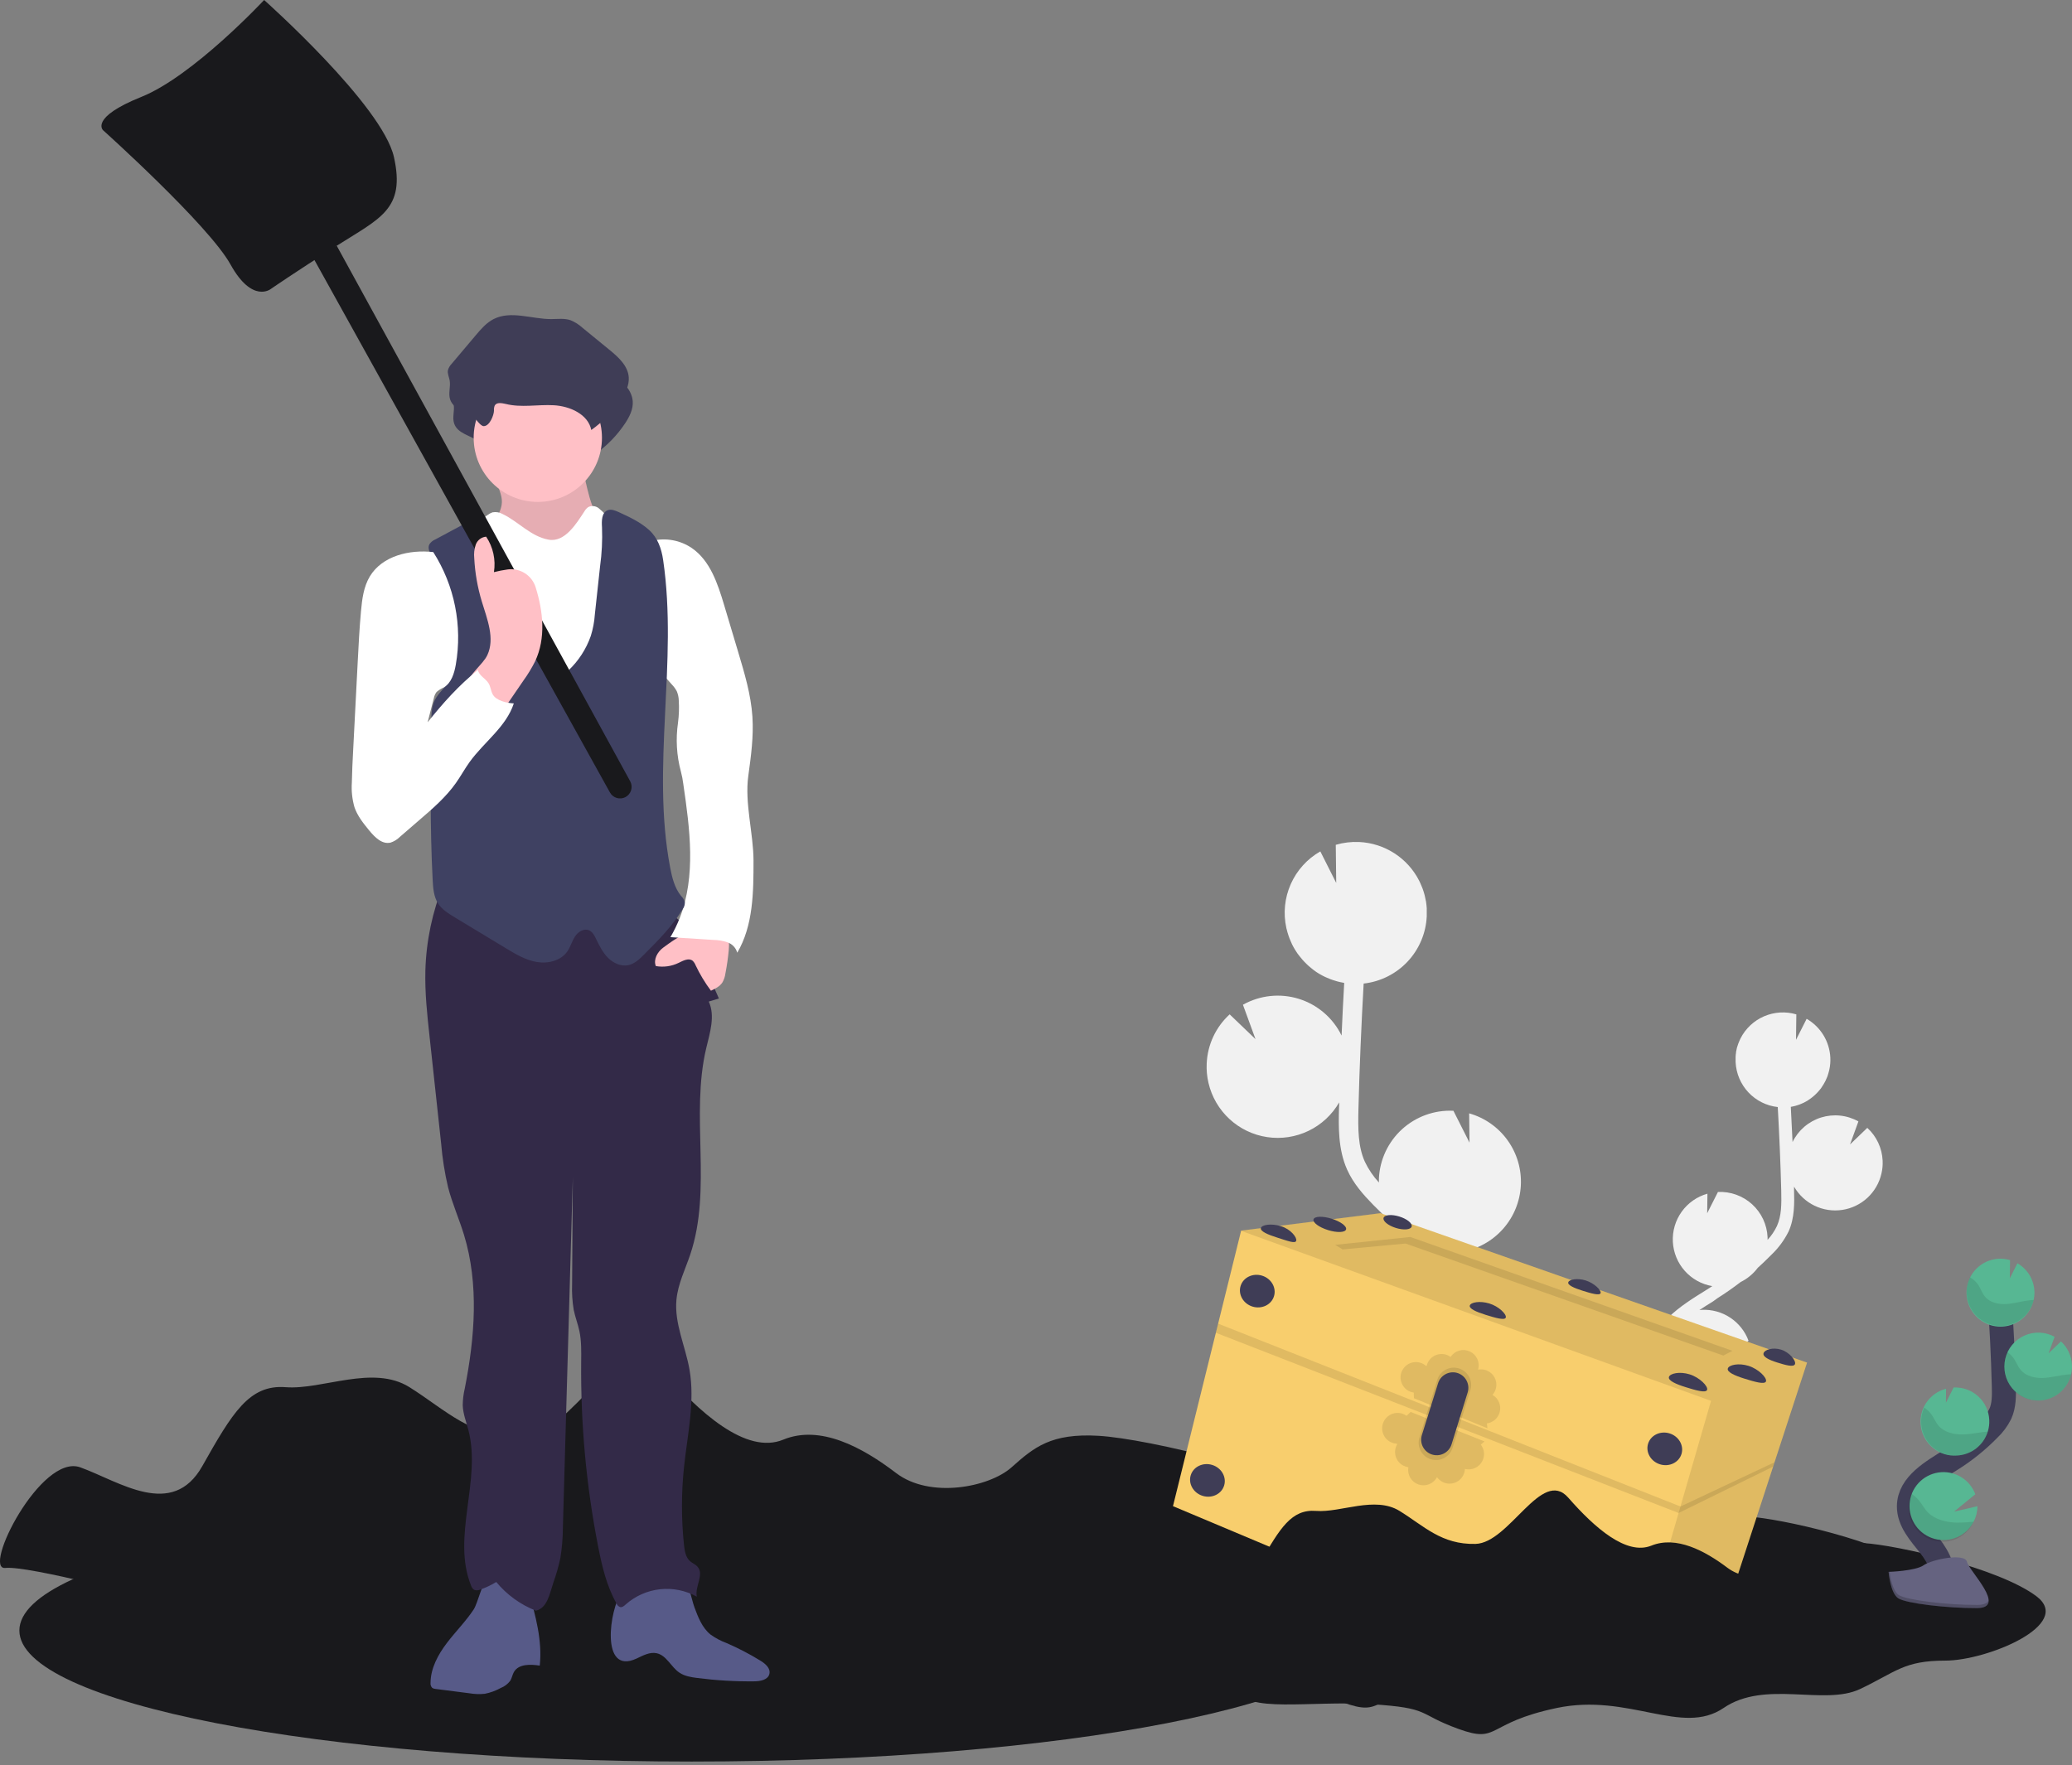 <svg width="345" height="294" viewBox="0 0 345 294" fill="none" xmlns="http://www.w3.org/2000/svg">
<rect x="0" y="0" width="345" height="294" fill="#808080" stroke="none"/>
<g clip-path="url(#clip0_104_21)">
<path d="M115.156 293.366C176.974 293.366 227.088 283.597 227.088 271.545C227.088 259.494 176.974 249.725 115.156 249.725C53.338 249.725 3.225 259.494 3.225 271.545C3.225 283.597 53.338 293.366 115.156 293.366Z" fill="#19191C"/>
<path d="M25.558 266.292C25.558 266.292 4.805 260.712 0.889 261.124C-3.027 261.536 6.821 241.987 13.379 244.371C19.938 246.755 28.682 253.026 33.681 244.169C38.679 235.311 41.483 230.543 47.573 231.02C53.663 231.496 62.096 227.209 68.181 231.02C74.267 234.83 78.542 239.53 86.947 239.328C95.352 239.126 103.321 220.057 109.867 227.686C116.413 235.315 124.264 242.294 130.419 239.756C136.573 237.218 143.596 241.033 149.217 245.324C154.837 249.616 164.677 247.708 168.423 244.371C172.169 241.033 174.985 238.649 182.946 239.118C190.906 239.586 216.206 245.316 225.577 252.452C234.947 259.588 213.397 268.664 203.089 268.664C192.781 268.664 190.91 271.525 182.008 275.817C173.106 280.108 158.571 273.432 148.279 280.585C137.987 287.737 124.842 276.77 107.062 280.585C89.283 284.399 93.008 289.64 82.7 285.838C72.392 282.035 76.142 280.585 61.15 279.639C46.159 278.694 29.765 282.023 28.359 275.825C26.953 269.626 17.594 268.195 11.969 266.288C6.344 264.381 25.558 266.292 25.558 266.292Z" fill="#19191C"/>
<path d="M284.06 214.86L284.868 214.343L285.106 214.189C283.337 213.889 281.722 212.995 280.529 211.655C279.335 210.314 278.634 208.608 278.54 206.815C278.445 205.023 278.965 203.252 280.011 201.794C281.058 200.336 282.57 199.278 284.298 198.794L284.258 202.051L286.048 198.507C287.085 198.459 288.121 198.615 289.098 198.967C290.074 199.319 290.972 199.86 291.739 200.559C292.506 201.258 293.128 202.102 293.57 203.041C294.011 203.981 294.263 204.998 294.311 206.035C294.311 206.189 294.311 206.334 294.311 206.484C294.943 205.797 295.468 205.021 295.871 204.18C296.631 202.487 296.643 200.576 296.586 198.248C296.465 193.642 296.267 188.999 296.009 184.368C294.14 184.161 292.406 183.294 291.119 181.923C289.833 180.552 289.077 178.767 288.99 176.888C288.978 176.65 288.978 176.411 288.99 176.173C288.99 176.113 288.99 176.052 288.99 175.995C288.99 175.765 289.026 175.539 289.062 175.312C289.061 175.276 289.061 175.24 289.062 175.203C289.091 175.013 289.131 174.828 289.176 174.642C289.176 174.573 289.212 174.504 289.228 174.436C289.285 174.234 289.345 174.031 289.418 173.838C289.442 173.773 289.467 173.712 289.495 173.648C289.551 173.502 289.612 173.361 289.677 173.219C289.709 173.147 289.741 173.07 289.778 172.997L289.806 172.94C290.642 171.291 292.03 169.987 293.728 169.255C295.426 168.522 297.326 168.408 299.1 168.932L299.047 173.171L300.817 169.671C301.964 170.332 302.926 171.27 303.615 172.4C304.305 173.53 304.699 174.815 304.761 176.137C304.794 176.822 304.735 177.508 304.587 178.177C304.587 178.234 304.555 178.286 304.543 178.343C304.531 178.4 304.49 178.553 304.462 178.654C304.434 178.755 304.385 178.917 304.341 179.058C304.296 179.2 304.276 179.252 304.24 179.349C304.204 179.446 304.123 179.624 304.062 179.753C304.026 179.83 303.993 179.911 303.957 179.992C303.856 180.194 303.747 180.396 303.63 180.59C303.589 180.658 303.541 180.723 303.5 180.788C303.416 180.917 303.331 181.05 303.238 181.192C303.145 181.333 303.121 181.345 303.06 181.418C302.999 181.491 302.886 181.636 302.793 181.741C302.7 181.847 302.66 181.887 302.591 181.96C302.523 182.032 302.397 182.162 302.292 182.259L302.086 182.453L301.726 182.752L301.541 182.897C301.351 183.035 301.161 183.164 300.959 183.301L300.846 183.366C300.679 183.468 300.508 183.561 300.332 183.645L300.106 183.746C299.965 183.81 299.819 183.875 299.67 183.928L299.411 184.02C299.266 184.073 299.12 184.117 298.971 184.158L298.704 184.227C298.542 184.267 298.377 184.299 298.211 184.328H298.179C298.286 186.283 298.383 188.238 298.47 190.191C298.94 189.223 299.604 188.362 300.419 187.66C301.235 186.958 302.186 186.43 303.213 186.109C304.24 185.788 305.322 185.68 306.392 185.792C307.462 185.904 308.498 186.233 309.436 186.76L308.042 190.591L310.915 187.831C312.456 189.239 313.374 191.201 313.469 193.286C313.505 194.018 313.437 194.751 313.267 195.464C312.909 197.01 312.094 198.413 310.928 199.49C309.761 200.566 308.298 201.266 306.728 201.498C305.157 201.731 303.554 201.485 302.126 200.793C300.697 200.101 299.51 198.994 298.72 197.618C298.72 197.816 298.72 198.022 298.72 198.212C298.773 200.265 298.837 202.819 297.815 205.081C297.084 206.552 296.099 207.881 294.905 209.009C294.186 209.741 293.443 210.448 292.683 211.135C291.931 212.14 290.952 212.953 289.826 213.507C288.573 214.471 287.278 215.375 285.939 216.218L285.24 216.727C284.488 217.196 283.716 217.673 282.961 218.17L283.365 218.137C285.039 218.059 286.695 218.515 288.094 219.44C289.492 220.365 290.56 221.71 291.143 223.281L286.206 227.322L291.64 226.062C291.636 227.395 291.294 228.706 290.647 229.872C290 231.038 289.069 232.022 287.941 232.732C286.812 233.442 285.522 233.856 284.191 233.934C282.86 234.013 281.53 233.754 280.326 233.181C280.451 233.331 280.573 233.485 280.694 233.638L281.413 234.535C284.646 238.608 285.523 242.471 283.931 245.417L281.995 244.371C283.543 241.502 281.215 237.833 279.688 235.885C279.457 235.59 279.219 235.295 278.98 235C276.928 232.45 274.6 229.557 274.657 226.009C274.697 220.659 279.89 217.442 284.06 214.86Z" fill="#F1F1F1"/>
<path d="M245.005 209.474L243.765 208.698C243.643 208.625 243.526 208.548 243.409 208.472C246.056 208.018 248.47 206.678 250.254 204.671C252.039 202.664 253.088 200.109 253.229 197.428C253.37 194.746 252.595 192.096 251.03 189.913C249.466 187.729 247.206 186.143 244.621 185.415L244.682 190.292L242.003 184.986H241.97C240.418 184.914 238.866 185.148 237.404 185.676C235.942 186.203 234.598 187.014 233.449 188.06C232.3 189.107 231.368 190.37 230.707 191.777C230.047 193.184 229.669 194.708 229.597 196.26C229.597 196.487 229.597 196.709 229.597 196.931C228.651 195.901 227.862 194.737 227.258 193.476C226.122 190.946 226.102 188.082 226.191 184.586C226.369 177.684 226.668 170.73 227.056 163.8C229.853 163.489 232.447 162.19 234.373 160.138C236.298 158.086 237.429 155.414 237.562 152.603C237.562 152.239 237.562 151.884 237.562 151.528V151.261C237.538 150.918 237.505 150.578 237.453 150.243C237.453 150.186 237.453 150.134 237.424 150.077C237.376 149.794 237.315 149.516 237.247 149.237C237.222 149.132 237.198 149.031 237.17 148.926C237.085 148.623 236.996 148.328 236.887 148.033C236.855 147.936 236.814 147.843 236.774 147.746C236.689 147.528 236.6 147.317 236.503 147.107C236.451 146.994 236.402 146.885 236.35 146.776C236.334 146.748 236.321 146.72 236.309 146.691C235.363 144.825 233.939 143.244 232.182 142.108C230.425 140.972 228.398 140.323 226.308 140.226C224.993 140.167 223.677 140.325 222.413 140.694L222.489 147.043L219.843 141.79C217.662 143.033 215.937 144.942 214.919 147.237C213.901 149.531 213.644 152.091 214.185 154.542C214.185 154.623 214.23 154.704 214.25 154.789C214.287 154.947 214.327 155.1 214.367 155.254C214.408 155.407 214.489 155.658 214.553 155.84C214.618 156.021 214.65 156.131 214.707 156.272C214.784 156.482 214.876 156.676 214.969 156.89C215.022 157.011 215.07 157.133 215.127 157.25C215.277 157.553 215.438 157.852 215.616 158.143C215.677 158.248 215.745 158.345 215.81 158.442C215.939 158.64 216.064 158.846 216.214 159.024C216.299 159.141 216.392 159.25 216.481 159.363C216.57 159.476 216.743 159.69 216.885 159.848L217.184 160.175C217.329 160.329 217.479 160.478 217.632 160.624L217.944 160.911C218.117 161.064 218.299 161.214 218.485 161.355C218.578 161.428 218.667 161.505 218.764 161.578C219.043 161.784 219.33 161.982 219.629 162.159C219.685 162.196 219.746 162.224 219.802 162.256C220.053 162.402 220.307 162.543 220.566 162.661L220.909 162.814C221.124 162.911 221.338 163.004 221.56 163.085C221.689 163.137 221.819 163.182 221.964 163.226C222.182 163.299 222.405 163.368 222.627 163.428L223.031 163.533C223.277 163.59 223.524 163.638 223.77 163.683H223.819C223.652 166.608 223.506 169.534 223.382 172.46C222.677 171.011 221.682 169.722 220.46 168.671C219.238 167.62 217.815 166.831 216.277 166.35C214.738 165.869 213.118 165.708 211.516 165.876C209.913 166.045 208.361 166.538 206.956 167.328L209.05 173.058L204.746 168.928C203.603 169.972 202.677 171.23 202.021 172.632C201.365 174.035 200.992 175.552 200.923 177.099C200.869 178.194 200.969 179.292 201.222 180.359C201.761 182.67 202.981 184.765 204.726 186.372C206.47 187.98 208.657 189.026 211.003 189.374C213.35 189.723 215.747 189.358 217.883 188.327C220.019 187.296 221.796 185.646 222.982 183.592C222.982 183.891 222.982 184.19 222.954 184.485C222.877 187.56 222.776 191.383 224.308 194.797C225.346 197.113 227.019 198.988 228.668 200.673C229.745 201.772 230.855 202.833 231.998 203.857C233.119 205.364 234.583 206.583 236.269 207.413C238.154 208.854 240.097 210.201 242.096 211.454L243.348 212.23C244.472 212.929 245.627 213.648 246.759 214.392C246.561 214.392 246.355 214.351 246.161 214.343C243.653 214.225 241.173 214.907 239.078 216.292C236.984 217.676 235.385 219.691 234.511 222.045L241.902 228.062L233.767 226.179C233.771 228.18 234.282 230.147 235.252 231.898C236.222 233.648 237.619 235.124 239.314 236.189C241.008 237.253 242.945 237.871 244.943 237.985C246.941 238.098 248.935 237.704 250.739 236.838C250.553 237.065 250.371 237.291 250.19 237.521C249.826 237.974 249.462 238.422 249.111 238.867C244.298 244.965 242.96 250.747 245.34 255.16L248.242 253.596C245.922 249.3 249.41 243.805 251.697 240.912C252.04 240.471 252.396 240.031 252.755 239.586C255.831 235.768 259.314 231.436 259.221 226.126C259.023 218.162 251.252 213.357 245.005 209.474Z" fill="#F1F1F1"/>
<path d="M185.059 270.559C185.059 270.559 171.074 266.858 168.439 267.129C165.804 267.399 172.435 254.465 176.852 256.041C181.269 257.617 187.164 261.771 190.53 255.907C193.896 250.044 195.783 246.888 199.893 247.203C204.002 247.518 209.676 244.678 213.777 247.203C217.879 249.729 220.756 252.836 226.421 252.703C232.086 252.57 237.449 239.946 241.865 244.993C246.282 250.04 251.563 254.667 255.709 252.986C259.855 251.305 264.599 253.83 268.377 256.671C272.156 259.512 278.791 258.251 281.308 256.041C283.826 253.83 285.729 252.254 291.095 252.57C296.461 252.885 313.502 256.671 319.813 261.407C326.125 266.143 311.606 272.135 304.664 272.135C297.722 272.135 296.457 274.03 290.461 276.871C284.464 279.712 274.681 275.291 267.739 280.027C260.797 284.763 251.959 277.502 239.966 280.027C227.973 282.553 230.498 286.024 223.552 283.498C216.606 280.973 219.135 280.027 209.037 279.397C198.939 278.766 187.892 280.973 186.942 276.871C185.992 272.77 179.668 271.82 175.898 270.559C172.128 269.299 185.059 270.559 185.059 270.559Z" fill="#19191C"/>
<path d="M300.886 226.926L295.471 243.522L295.237 244.245L286.173 272.03L270.656 282.516L195.307 250.832L202.447 221.956L202.827 220.437L206.649 204.98L206.657 204.944L229.852 202.043L300.886 226.926Z" fill="#F8CE6D"/>
<path opacity="0.1" d="M300.886 226.926L286.173 272.03L270.656 282.516L284.9 233.295L206.649 204.98L206.657 204.944L229.852 202.043L300.886 226.926Z" fill="black"/>
<path opacity="0.1" d="M223.556 208.076L222.308 207.316L234.826 206.003L288.456 224.962L286.945 225.754L234.038 207.098L223.556 208.076Z" fill="black"/>
<path opacity="0.1" d="M295.471 243.522L279.809 250.889L202.827 220.437L202.447 221.956L279.498 251.971L295.237 244.245" fill="black"/>
<path d="M212.124 215.882C212.566 214.461 211.68 212.922 210.145 212.446C208.61 211.969 207.009 212.735 206.567 214.157C206.126 215.578 207.012 217.117 208.546 217.594C210.081 218.07 211.683 217.304 212.124 215.882Z" fill="#3F3D56"/>
<path d="M279.975 242.154C280.416 240.732 279.53 239.193 277.995 238.717C276.461 238.24 274.859 239.007 274.417 240.428C273.976 241.85 274.862 243.388 276.397 243.865C277.931 244.341 279.533 243.575 279.975 242.154Z" fill="#3F3D56"/>
<path d="M269.252 274.781C269.693 273.36 268.807 271.821 267.273 271.345C265.738 270.868 264.136 271.634 263.695 273.056C263.253 274.477 264.14 276.016 265.674 276.493C267.209 276.969 268.81 276.203 269.252 274.781Z" fill="#3F3D56"/>
<path d="M203.823 247.406C204.264 245.984 203.378 244.446 201.844 243.969C200.309 243.493 198.707 244.259 198.266 245.68C197.825 247.102 198.711 248.641 200.245 249.117C201.78 249.594 203.382 248.827 203.823 247.406Z" fill="#3F3D56"/>
<path d="M215.826 206.641C215.664 207.166 214.367 206.641 212.719 206.124C211.07 205.607 209.785 205.041 209.947 204.508C210.108 203.974 211.66 203.699 213.309 204.213C214.957 204.726 215.992 206.116 215.826 206.641Z" fill="#3F3D56"/>
<path d="M224.127 204.748C224.29 204.224 223.209 203.422 221.712 202.957C220.216 202.493 218.871 202.541 218.709 203.066C218.546 203.59 219.627 204.392 221.123 204.856C222.619 205.321 223.964 205.272 224.127 204.748Z" fill="#3F3D56"/>
<path d="M250.723 219.418C250.561 219.944 248.941 219.459 247.369 218.97C245.797 218.481 244.573 217.935 244.734 217.41C244.896 216.885 246.387 216.602 247.967 217.075C249.547 217.547 250.893 218.885 250.723 219.418Z" fill="#3F3D56"/>
<path d="M284.246 231.456C284.064 232.046 282.342 231.533 280.674 231.016C279.005 230.498 277.708 229.904 277.889 229.314C278.071 228.724 279.667 228.365 281.336 228.882C283.005 229.399 284.432 230.866 284.246 231.456Z" fill="#3F3D56"/>
<path d="M294.049 230.042C293.863 230.632 292.146 230.119 290.477 229.601C288.808 229.084 287.507 228.49 287.693 227.9C287.879 227.31 289.471 226.95 291.139 227.468C292.808 227.985 294.231 229.452 294.049 230.042Z" fill="#3F3D56"/>
<path d="M298.882 227.161C298.696 227.751 297.265 227.33 295.9 226.902C294.534 226.474 293.475 225.956 293.641 225.366C293.806 224.777 295.184 224.34 296.562 224.768C297.94 225.197 299.064 226.571 298.882 227.161Z" fill="#3F3D56"/>
<path d="M266.51 215.353C266.365 215.822 264.894 215.39 263.496 214.949C262.098 214.509 260.979 214.016 261.128 213.547C261.278 213.078 262.611 212.808 264.025 213.244C265.44 213.68 266.652 214.88 266.51 215.353Z" fill="#3F3D56"/>
<path d="M235.05 204.276C235.212 203.751 234.297 203.001 233.006 202.6C231.714 202.199 230.535 202.299 230.372 202.823C230.21 203.348 231.125 204.098 232.416 204.499C233.708 204.9 234.887 204.8 235.05 204.276Z" fill="#3F3D56"/>
<path opacity="0.1" d="M249.68 235.279C249.853 234.724 249.83 234.126 249.617 233.586C249.404 233.045 249.013 232.593 248.508 232.305C248.749 232.031 248.929 231.711 249.038 231.363C249.169 230.941 249.188 230.493 249.094 230.061C249 229.63 248.796 229.23 248.501 228.901C248.206 228.572 247.831 228.325 247.413 228.184C246.994 228.044 246.546 228.014 246.112 228.098C246.283 227.512 246.237 226.883 245.984 226.328C245.731 225.772 245.287 225.325 244.733 225.068C244.178 224.812 243.551 224.762 242.963 224.929C242.375 225.096 241.867 225.467 241.53 225.977C241.201 225.739 240.821 225.583 240.42 225.522C240.019 225.46 239.61 225.495 239.225 225.624C238.841 225.752 238.492 225.97 238.208 226.26C237.925 226.549 237.714 226.903 237.594 227.29C237.594 227.346 237.566 227.399 237.554 227.452L237.465 227.496C237.181 227.241 236.844 227.052 236.478 226.944C236.112 226.836 235.726 226.812 235.349 226.873C234.972 226.933 234.614 227.078 234.3 227.296C233.986 227.513 233.725 227.798 233.537 228.13C233.348 228.462 233.236 228.832 233.208 229.212C233.181 229.593 233.24 229.975 233.38 230.33C233.52 230.685 233.738 231.005 234.017 231.265C234.297 231.524 234.631 231.718 234.996 231.832C235.128 231.874 235.263 231.903 235.4 231.921L235.432 232.858L247.66 237.857L247.579 237.049C248.061 236.984 248.515 236.783 248.887 236.469C249.259 236.156 249.534 235.743 249.68 235.279Z" fill="black"/>
<path opacity="0.1" d="M246.823 243.304C246.562 243.823 246.131 244.238 245.602 244.479C245.073 244.721 244.478 244.775 243.914 244.633C243.901 244.996 243.808 245.352 243.643 245.676C243.493 245.976 243.285 246.243 243.031 246.463C242.777 246.682 242.482 246.849 242.163 246.955C241.845 247.06 241.508 247.102 241.174 247.077C240.839 247.053 240.512 246.962 240.213 246.811C239.838 246.622 239.515 246.345 239.271 246.003C238.985 246.541 238.517 246.959 237.95 247.182C237.383 247.404 236.755 247.417 236.18 247.218C235.604 247.018 235.119 246.62 234.812 246.094C234.504 245.568 234.395 244.95 234.503 244.35C234.222 244.312 233.949 244.227 233.695 244.1C233.09 243.796 232.631 243.264 232.418 242.622C232.205 241.979 232.256 241.278 232.559 240.673L232.64 240.524L232.608 240.431C232.238 240.419 231.875 240.327 231.545 240.16C230.938 239.852 230.478 239.316 230.266 238.67C230.054 238.023 230.108 237.318 230.416 236.711C230.723 236.104 231.259 235.644 231.906 235.432C232.553 235.22 233.257 235.274 233.864 235.582C233.984 235.642 234.099 235.711 234.208 235.788L234.879 235.137L247.179 240.055L246.561 240.58C246.858 240.963 247.041 241.422 247.088 241.904C247.134 242.386 247.043 242.872 246.823 243.304Z" fill="black"/>
<path opacity="0.1" d="M239.316 229.779L236.346 239.404C236.126 240.11 236.186 240.873 236.511 241.536C236.836 242.2 237.403 242.714 238.095 242.972C238.463 243.109 238.855 243.17 239.248 243.15C239.64 243.13 240.024 243.031 240.376 242.857C240.729 242.684 241.042 242.441 241.298 242.143C241.553 241.844 241.745 241.497 241.861 241.122L244.831 231.492C244.945 231.119 244.982 230.726 244.939 230.338C244.896 229.95 244.776 229.575 244.584 229.235C244.392 228.895 244.133 228.597 243.822 228.36C243.512 228.123 243.157 227.951 242.779 227.856C242.065 227.674 241.309 227.772 240.665 228.129C240.021 228.487 239.538 229.077 239.316 229.779Z" fill="black"/>
<path d="M239.445 230.365L236.75 238.996C236.552 239.629 236.605 240.313 236.898 240.908C237.19 241.503 237.7 241.963 238.321 242.193C238.651 242.315 239.003 242.369 239.354 242.351C239.706 242.333 240.05 242.243 240.366 242.088C240.681 241.932 240.962 241.714 241.191 241.447C241.42 241.179 241.591 240.868 241.696 240.532L244.375 231.896C244.479 231.56 244.513 231.206 244.476 230.856C244.439 230.506 244.33 230.167 244.158 229.86C243.986 229.553 243.753 229.284 243.473 229.07C243.194 228.856 242.873 228.702 242.532 228.615C241.891 228.46 241.216 228.555 240.642 228.88C240.069 229.205 239.641 229.736 239.445 230.365Z" fill="#3F3D56"/>
<path d="M204.31 274.976C204.31 274.976 190.324 271.275 187.69 271.549C185.055 271.824 191.686 258.881 196.103 260.461C200.519 262.041 206.415 266.187 209.781 260.324C213.147 254.461 215.034 251.309 219.144 251.624C223.253 251.939 228.926 249.098 233.028 251.624C237.129 254.15 240.006 257.253 245.672 257.12C251.337 256.986 256.699 244.363 261.12 249.414C265.541 254.465 270.818 259.083 274.964 257.406C279.11 255.729 283.854 258.251 287.628 261.092C291.402 263.932 298.045 262.668 300.559 260.461C303.072 258.255 304.975 256.671 310.342 256.986C315.708 257.301 332.748 261.092 339.06 265.824C345.372 270.555 330.857 276.556 323.911 276.556C316.965 276.556 315.708 278.447 309.711 281.288C303.715 284.129 293.928 279.712 286.985 284.444C280.043 289.176 271.206 281.922 259.213 284.444C247.219 286.965 249.745 290.44 242.803 287.919C235.861 285.397 238.382 284.444 228.284 283.813C218.186 283.183 207.138 285.393 206.193 281.288C205.247 277.182 198.939 276.241 195.149 274.976C191.359 273.711 204.31 274.976 204.31 274.976Z" fill="#19191C"/>
<path d="M323.018 264.341C324.23 262.114 322.856 259.382 321.288 257.398C319.72 255.414 317.805 253.357 317.845 250.816C317.906 247.179 321.765 245.033 324.848 243.102C327.138 241.673 329.248 239.976 331.136 238.047C331.928 237.306 332.582 236.43 333.067 235.461C333.706 234.038 333.69 232.422 333.649 230.866C333.517 225.678 333.26 220.493 332.877 215.313" stroke="#3F3D56" stroke-width="4" stroke-miterlimit="10"/>
<path d="M338.741 215.03C338.698 214.08 338.416 213.156 337.922 212.344C337.427 211.532 336.736 210.857 335.912 210.383L334.643 212.896L334.684 209.854C334.077 209.676 333.445 209.599 332.813 209.627C331.697 209.683 330.622 210.067 329.724 210.733C328.826 211.398 328.146 212.315 327.768 213.367C327.391 214.418 327.333 215.558 327.603 216.643C327.873 217.727 328.458 218.708 329.284 219.46C330.11 220.213 331.14 220.704 332.245 220.871C333.35 221.038 334.48 220.875 335.492 220.401C336.504 219.927 337.353 219.164 337.932 218.208C338.511 217.252 338.794 216.146 338.745 215.03H338.741Z" fill="#57B793"/>
<path d="M328.626 253.414C328.032 254.567 327.058 255.481 325.87 256.001C324.682 256.522 323.351 256.619 322.1 256.275C320.849 255.931 319.754 255.168 318.999 254.113C318.244 253.058 317.874 251.775 317.952 250.48C318.03 249.185 318.551 247.956 319.427 247C320.303 246.043 321.482 245.416 322.765 245.225C324.048 245.034 325.358 245.289 326.475 245.949C327.592 246.608 328.449 247.632 328.901 248.848L325.357 251.745L329.257 250.844C329.253 251.739 329.037 252.619 328.626 253.414Z" fill="#57B793"/>
<path d="M325.826 242.403C324.418 242.501 323.023 242.069 321.917 241.191C320.811 240.313 320.073 239.054 319.848 237.66C319.623 236.266 319.928 234.838 320.702 233.657C321.476 232.477 322.664 231.628 324.032 231.278L324.004 233.614L325.285 231.072C326.03 231.034 326.775 231.144 327.477 231.395C328.18 231.646 328.826 232.034 329.378 232.536C329.93 233.037 330.377 233.643 330.694 234.319C331.011 234.994 331.192 235.725 331.225 236.471C331.258 237.125 331.176 237.78 330.982 238.406C330.641 239.523 329.961 240.507 329.038 241.223C328.115 241.938 326.993 242.35 325.826 242.403Z" fill="#57B793"/>
<path d="M339.593 233.242C338.723 233.274 337.857 233.105 337.062 232.747C336.268 232.389 335.567 231.853 335.014 231.18C334.461 230.507 334.071 229.715 333.875 228.866C333.678 228.018 333.68 227.135 333.88 226.287C334.081 225.44 334.474 224.649 335.03 223.979C335.586 223.308 336.289 222.775 337.085 222.421C337.881 222.066 338.748 221.901 339.618 221.936C340.488 221.972 341.339 222.208 342.103 222.627L341.101 225.375L343.161 223.395C344.266 224.406 344.924 225.814 344.992 227.31C345.019 227.835 344.971 228.362 344.851 228.874C344.571 230.076 343.905 231.153 342.956 231.942C342.007 232.73 340.826 233.187 339.593 233.242Z" fill="#57B793"/>
<path opacity="0.1" d="M337.977 216.541C336.668 216.683 335.395 217.091 334.082 217.172C332.768 217.252 331.326 216.941 330.497 215.919C330.049 215.369 329.823 214.674 329.447 214.072C329.088 213.513 328.597 213.051 328.016 212.727C327.674 213.442 327.486 214.221 327.465 215.014C327.443 215.806 327.588 216.595 327.891 217.327C328.193 218.06 328.647 218.721 329.221 219.268C329.796 219.814 330.479 220.234 331.226 220.499C331.973 220.764 332.768 220.87 333.558 220.808C334.349 220.747 335.118 220.52 335.815 220.142C336.512 219.764 337.122 219.244 337.605 218.615C338.088 217.987 338.434 217.264 338.619 216.493C338.407 216.501 338.193 216.517 337.977 216.541Z" fill="black"/>
<path opacity="0.1" d="M339.593 233.242C338.617 233.286 337.646 233.077 336.775 232.635C335.903 232.194 335.16 231.535 334.617 230.722C334.075 229.91 333.751 228.971 333.678 227.996C333.605 227.022 333.784 226.045 334.199 225.16C334.651 225.459 335.04 225.841 335.346 226.288C335.75 226.898 335.997 227.605 336.474 228.163C337.355 229.201 338.862 229.541 340.232 229.48C341.602 229.419 342.923 229.027 344.273 228.902C344.463 228.902 344.677 228.874 344.846 228.87C344.567 230.072 343.903 231.15 342.955 231.939C342.006 232.728 340.826 233.186 339.593 233.242Z" fill="black"/>
<path opacity="0.1" d="M325.826 242.403C324.858 242.45 323.893 242.248 323.026 241.816C322.158 241.384 321.416 240.736 320.871 239.934C320.325 239.132 319.995 238.204 319.912 237.238C319.829 236.272 319.995 235.301 320.395 234.418C320.867 234.724 321.278 235.115 321.607 235.57C322.048 236.192 322.323 236.911 322.82 237.485C323.777 238.548 325.386 238.924 326.836 238.891C328.287 238.859 329.592 238.515 330.986 238.406C330.644 239.524 329.965 240.508 329.041 241.224C328.117 241.939 326.994 242.351 325.826 242.403Z" fill="black"/>
<path opacity="0.1" d="M328.626 253.414C328.013 254.785 326.88 255.856 325.477 256.391C324.074 256.926 322.515 256.882 321.145 256.269C319.774 255.655 318.703 254.522 318.168 253.119C317.632 251.716 317.676 250.158 318.29 248.787C318.756 249.094 319.174 249.469 319.53 249.898C320.072 250.553 320.428 251.301 321.05 251.919C322.21 253.058 324.08 253.535 325.749 253.572C326.711 253.576 327.671 253.524 328.626 253.414Z" fill="black"/>
<path d="M314.463 261.775C314.463 261.775 318.941 261.637 320.29 260.675C321.64 259.714 327.16 258.57 327.511 260.11C327.863 261.649 334.235 267.787 329.184 267.812C324.133 267.836 317.441 267.028 316.096 266.195C314.75 265.363 314.463 261.775 314.463 261.775Z" fill="#656380"/>
<path opacity="0.2" d="M329.285 267.278C324.23 267.319 317.542 266.47 316.197 265.662C315.17 265.036 314.762 262.797 314.625 261.762H314.475C314.475 261.762 314.758 265.375 316.092 266.207C317.425 267.04 324.125 267.852 329.18 267.824C330.639 267.824 331.14 267.294 331.116 266.527C330.901 266.979 330.36 267.266 329.285 267.278Z" fill="black"/>
<path d="M82.918 72.404C82.889 72.11 82.932 71.813 83.044 71.539C83.371 70.957 84.228 71.115 84.874 71.281C87.476 71.935 90.216 71.341 92.891 71.495C95.566 71.648 98.585 72.986 99.122 75.612C101.066 74.235 102.741 72.514 104.064 70.533C104.808 69.422 105.454 68.149 105.353 66.816C105.208 64.892 103.595 63.453 102.1 62.233L97.655 58.596C97.071 58.058 96.395 57.628 95.659 57.328C94.633 56.976 93.509 57.142 92.427 57.142C89.194 57.142 85.731 55.671 82.846 57.142C81.633 57.76 80.736 58.819 79.864 59.853L75.887 64.561C75.587 64.86 75.368 65.232 75.253 65.64C75.14 66.213 75.435 66.779 75.536 67.357C75.726 68.408 75.269 69.527 75.621 70.537C76.198 72.214 78.231 72.453 79.476 73.41C79.94 73.77 80.668 74.982 81.217 74.97C82.203 74.958 82.89 73.176 82.918 72.404Z" fill="#3F3D56"/>
<path d="M83.573 83.646C83.528 84.955 82.765 86.119 82.029 87.206C81.047 88.652 80.009 90.156 78.457 90.964C86.256 95.081 95.34 96.039 103.826 93.639C105.187 93.235 106.796 92.394 106.715 90.976C105.099 90.535 103.426 90.079 102.052 89.105C100.411 87.941 99.328 86.131 98.629 84.256C97.93 82.381 97.574 80.377 97.085 78.425C97.053 78.225 96.967 78.037 96.835 77.883C96.612 77.724 96.339 77.652 96.067 77.681L90.685 77.584C88.474 77.584 86.074 77.532 84.021 78.469C81.468 79.641 83.646 81.472 83.573 83.646Z" fill="#FFC0C6"/>
<path opacity="0.1" d="M83.573 83.646C83.528 84.955 82.765 86.119 82.029 87.206C81.047 88.652 80.009 90.156 78.457 90.964C86.256 95.081 95.34 96.039 103.826 93.639C105.187 93.235 106.796 92.394 106.715 90.976C105.099 90.535 103.426 90.079 102.052 89.105C100.411 87.941 99.328 86.131 98.629 84.256C97.93 82.381 97.574 80.377 97.085 78.425C97.053 78.225 96.967 78.037 96.835 77.883C96.612 77.724 96.339 77.652 96.067 77.681L90.685 77.584C88.474 77.584 86.074 77.532 84.021 78.469C81.468 79.641 83.646 81.472 83.573 83.646Z" fill="black"/>
<path d="M78.89 268.006C77.564 270.026 75.831 271.735 74.376 273.663C72.921 275.59 71.705 277.837 71.689 280.249C71.669 280.403 71.684 280.558 71.733 280.705C71.781 280.852 71.861 280.986 71.968 281.098C72.133 281.205 72.324 281.265 72.521 281.272L78.138 281.991C78.992 282.14 79.862 282.169 80.724 282.08C81.652 281.897 82.546 281.571 83.375 281.114C84.008 280.866 84.559 280.446 84.967 279.902C85.238 279.457 85.311 278.912 85.569 278.459C86.349 277.089 88.313 277.15 89.873 277.388C90.321 273.222 89.17 269.068 88.026 265.036C87.977 264.788 87.87 264.556 87.715 264.357C87.511 264.16 87.258 264.021 86.984 263.953C85.638 263.512 82.385 261.787 81.254 262.595C80.425 263.193 79.56 266.935 78.89 268.006Z" fill="#575A88"/>
<path d="M105.971 276.221C107.05 275.716 108.202 275.065 109.366 275.332C111.006 275.699 111.738 277.639 113.132 278.564C113.988 279.142 115.047 279.312 116.07 279.445C119.218 279.852 122.391 280.04 125.566 280.007C126.58 280.007 127.857 279.764 128.103 278.795C128.35 277.825 127.416 277.053 126.588 276.548C124.79 275.445 122.916 274.471 120.979 273.634C120.027 273.283 119.128 272.805 118.304 272.212C116.918 271.093 116.243 269.339 115.625 267.67C115.128 266.329 114.671 263.431 113.653 262.417C112.538 261.322 111.039 262.049 109.641 262.356C107.467 262.833 104.921 263.165 103.523 265.116C101.478 267.973 99.906 279.029 105.971 276.221Z" fill="#575A88"/>
<path d="M73.843 147.273C71.986 151.841 70.965 156.705 70.828 161.634C70.731 165.315 71.127 168.984 71.527 172.645C72.166 178.572 72.807 184.499 73.451 190.425C73.656 192.89 74.044 195.336 74.61 197.743C75.309 200.43 76.445 202.996 77.257 205.639C79.77 213.874 79.055 222.756 77.394 231.206C77.173 232.132 77.057 233.081 77.047 234.034C77.095 235.461 77.645 236.818 78.001 238.2C80.174 246.625 75.172 255.98 78.437 264.062C78.52 264.35 78.701 264.601 78.95 264.769C79.114 264.83 79.289 264.858 79.464 264.85C79.639 264.843 79.81 264.8 79.969 264.724C80.899 264.401 81.791 263.978 82.631 263.464C84.39 265.592 86.663 267.238 89.234 268.244C91.15 267.771 91.509 265.444 92.135 263.573C92.613 262.244 93.002 260.884 93.299 259.504C93.576 257.81 93.718 256.096 93.724 254.38L95.38 196.05L95.259 213.85C95.201 215.291 95.292 216.735 95.53 218.158C95.772 219.342 96.217 220.477 96.471 221.661C96.831 223.354 96.787 225.108 96.77 226.841C96.67 237.123 97.611 247.388 99.579 257.479C100.225 260.785 101.001 264.122 102.654 267.052C102.708 267.186 102.79 267.308 102.893 267.41C102.997 267.511 103.12 267.59 103.256 267.642C103.607 267.719 103.931 267.44 104.197 267.193C105.794 265.782 107.789 264.901 109.907 264.671C112.025 264.44 114.163 264.873 116.025 265.908C115.669 264.195 117.302 262.203 116.134 260.902C115.799 260.526 115.298 260.344 114.922 260.017C114.178 259.382 114.001 258.316 113.895 257.342C113.437 253.007 113.437 248.636 113.895 244.302C114.465 238.883 115.746 233.42 114.801 228.058C114.114 224.166 112.263 220.38 112.631 216.465C112.873 213.838 114.093 211.417 114.934 208.916C118.603 197.982 114.934 185.794 117.589 174.569C118.199 171.991 119.12 169.203 118.013 166.798L119.698 166.285L116.199 158.296C115.455 156.595 114.679 154.846 113.37 153.536C111.172 151.35 107.887 150.764 104.82 150.304L79.871 146.412C77.661 146.053 74.679 145.22 73.843 147.273Z" fill="#332A48"/>
<path d="M89.549 83.589C95.448 83.589 100.229 78.808 100.229 72.909C100.229 67.011 95.448 62.229 89.549 62.229C83.651 62.229 78.869 67.011 78.869 72.909C78.869 78.808 83.651 83.589 89.549 83.589Z" fill="#FFC0C6"/>
<path d="M83.727 85.626C83.208 85.319 82.597 85.212 82.005 85.323C81.714 85.426 81.442 85.575 81.197 85.763L76.146 89.303C75.422 89.752 74.776 90.318 74.234 90.976C73.37 92.152 73.232 93.716 73.346 95.17C73.596 98.451 74.921 101.547 75.641 104.755C76.36 107.964 76.36 111.625 74.291 114.195C73.935 114.563 73.638 114.984 73.41 115.443C73.287 115.835 73.231 116.245 73.245 116.655C73.17 118.191 73.202 119.731 73.341 121.262C73.568 123.238 74.15 125.157 74.465 127.117C75.018 130.455 74.869 133.878 75.297 137.219C75.278 137.443 75.306 137.668 75.379 137.88C75.451 138.092 75.567 138.287 75.719 138.452C75.871 138.617 76.056 138.749 76.262 138.838C76.467 138.928 76.689 138.974 76.914 138.973C79.411 139.339 81.934 139.505 84.458 139.47C87.379 139.47 90.297 139.308 93.214 139.155L106.493 138.456C106.682 138.48 106.874 138.463 107.056 138.405C107.237 138.347 107.404 138.251 107.545 138.122C107.685 137.993 107.796 137.835 107.869 137.659C107.942 137.483 107.976 137.293 107.968 137.102C109.131 131.518 110.303 125.832 109.754 120.159C109.398 116.494 108.331 112.942 107.329 109.402C106.521 106.533 105.745 103.523 106.351 100.601C106.755 98.674 107.737 96.892 107.992 94.944C108.139 93.93 108.051 92.896 107.734 91.922C107.417 90.948 106.881 90.06 106.165 89.327C104.678 87.901 102.508 87.359 101.025 85.929C100.618 85.466 100.175 85.037 99.7 84.644C99.458 84.451 99.166 84.329 98.858 84.293C98.55 84.258 98.239 84.309 97.958 84.442C97.685 84.636 97.459 84.888 97.296 85.181C96.003 87.145 94.063 90.382 91.335 89.873C88.386 89.343 86.325 86.878 83.727 85.626Z" fill="white"/>
<path d="M110.412 157.828C109.467 158.535 108.764 159.791 109.2 160.887C110.485 161.116 111.809 160.932 112.982 160.361C113.738 159.994 114.679 159.476 115.334 160.01C115.546 160.214 115.71 160.462 115.815 160.737C116.523 162.238 117.381 163.664 118.377 164.992C119.096 164.653 119.852 164.281 120.284 163.614C120.545 163.16 120.714 162.659 120.781 162.139C121.035 160.839 121.222 159.527 121.343 158.207C121.428 157.25 121.444 156.187 120.789 155.476C117.981 152.445 112.744 156.086 110.412 157.828Z" fill="#FFC0C6"/>
<path d="M82.252 68.395C82.223 68.103 82.266 67.807 82.377 67.535C82.704 66.953 83.561 67.131 84.207 67.272C86.81 67.931 89.549 67.337 92.224 67.49C94.9 67.644 97.918 68.981 98.455 71.608C100.4 70.23 102.076 68.509 103.401 66.529C104.145 65.417 104.791 64.144 104.69 62.811C104.545 60.888 102.933 59.449 101.438 58.229L96.993 54.592C96.408 54.055 95.732 53.626 94.996 53.327C93.97 52.976 92.847 53.141 91.764 53.141C88.531 53.141 85.068 51.67 82.183 53.141C80.971 53.764 80.074 54.822 79.197 55.857L75.225 60.564C74.924 60.863 74.705 61.233 74.586 61.639C74.473 62.213 74.768 62.783 74.873 63.356C75.059 64.407 74.606 65.531 74.954 66.541C75.532 68.218 77.568 68.452 78.813 69.414C79.278 69.773 80.001 70.986 80.554 70.969C81.536 70.953 82.223 69.171 82.252 68.395Z" fill="#3F3D56"/>
<path d="M108.626 90.058C109.744 89.794 110.905 89.766 112.035 89.975C113.165 90.183 114.239 90.625 115.189 91.271C118.243 93.364 119.5 97.187 120.563 100.734L122.943 108.691C123.985 112.178 125.036 115.698 125.279 119.33C125.501 122.632 125.048 125.937 124.596 129.214C123.969 133.752 125.444 138.727 125.464 143.305C125.464 148.558 125.432 154.13 122.757 158.66C122.646 158.264 122.441 157.9 122.16 157.6C121.878 157.299 121.529 157.071 121.141 156.935C120.367 156.67 119.554 156.534 118.736 156.531L111.625 156.074C112.231 155.05 112.752 153.978 113.184 152.87C115.912 145.863 114.865 138.032 113.778 130.596C113.693 129.887 113.558 129.185 113.374 128.495C112.657 125.843 112.494 123.071 112.893 120.353C113.056 119.123 113.098 117.881 113.019 116.643C113.006 116.121 112.895 115.605 112.691 115.124C112.482 114.728 112.218 114.363 111.907 114.041L110.469 112.425C110.352 107.535 109.584 102.609 108.824 97.776C108.456 95.221 108.389 92.63 108.626 90.058Z" fill="white"/>
<path d="M94.653 111.649C87.745 106.289 83.143 98.494 81.787 89.856C81.552 88.325 80.942 86.325 79.395 86.377C78.926 86.427 78.475 86.585 78.077 86.838L72.469 89.844C72.068 90.007 71.726 90.289 71.491 90.653C71.123 91.372 71.644 92.2 72.093 92.871C75.111 97.437 75.326 103.236 75.447 108.707C75.483 110.323 75.495 112.025 74.715 113.439C74.081 114.582 72.978 115.423 72.396 116.599C71.85 117.702 71.826 118.979 71.81 120.211C71.697 129.004 71.584 137.809 72.044 146.594C72.113 147.919 72.218 149.31 72.925 150.433C73.584 151.471 74.671 152.142 75.722 152.777L84.228 157.917C85.844 158.898 87.525 159.897 89.396 160.212C91.267 160.527 93.404 159.994 94.479 158.43C95.001 157.67 95.231 156.745 95.732 155.973C96.233 155.201 97.191 154.575 98.043 154.918C98.649 155.161 98.981 155.795 99.255 156.381C99.797 157.5 100.363 158.648 101.248 159.525C102.133 160.402 103.414 160.992 104.63 160.737C105.68 160.507 106.501 159.711 107.256 158.951C109.592 156.611 111.952 154.239 113.669 151.407C113.916 151.078 114.045 150.675 114.033 150.263C113.923 149.863 113.706 149.5 113.407 149.213C112.332 147.895 111.907 146.17 111.588 144.497C108.392 127.687 112.905 110.214 110.42 93.283C110.138 91.344 109.515 89.561 108.061 88.248C106.606 86.935 104.795 86.099 103.013 85.282C102.428 85.016 101.757 84.741 101.159 84.983C100.169 85.387 100.165 86.749 100.237 87.812C100.322 89.99 100.213 92.171 99.914 94.33L99.045 102.327C98.962 103.548 98.734 104.755 98.367 105.923C97.603 108.1 96.329 110.063 94.653 111.649Z" fill="#3F4162"/>
<path d="M45.108 48.114C45.108 48.114 42.025 50.62 38.384 44.049C34.743 37.479 17.161 21.687 17.161 21.687C17.161 21.687 14.886 19.606 23.53 16.139C32.173 12.672 43.977 0 43.977 0C43.977 0 63.672 17.509 65.599 26.181C67.527 34.852 63.308 36.323 56.067 40.93C48.826 45.536 45.108 48.114 45.108 48.114Z" fill="#19191C"/>
<path d="M101.555 131.97L51.852 42.397L56.071 40.93L104.933 130.115C105.056 130.342 105.132 130.59 105.158 130.846C105.184 131.102 105.159 131.36 105.084 131.607C105.008 131.853 104.885 132.081 104.72 132.279C104.555 132.477 104.353 132.64 104.125 132.758C103.678 132.987 103.16 133.033 102.68 132.886C102.2 132.739 101.796 132.41 101.555 131.97Z" fill="#19191C"/>
<path d="M81.144 109.103C82.445 106.319 81.112 103.106 80.223 100.165C79.515 97.827 79.093 95.412 78.966 92.972C78.882 92.204 78.967 91.428 79.217 90.697C79.349 90.335 79.582 90.018 79.888 89.784C80.195 89.549 80.562 89.408 80.946 89.376C82.107 91.111 82.57 93.221 82.243 95.283C82.996 95.089 83.76 94.939 84.531 94.835C85.53 94.701 86.544 94.923 87.395 95.464C88.246 96.004 88.878 96.827 89.182 97.789C90.463 101.894 90.899 106.274 89.113 110.113C88.543 111.249 87.883 112.337 87.137 113.366L83.242 119.056C82.975 119.46 82.648 119.864 82.179 119.933C81.71 120.001 81.221 119.577 80.878 119.185C79.694 117.847 77.592 115.9 77.823 114.057C78.053 112.215 80.368 110.74 81.144 109.103Z" fill="#FFC0C6"/>
<path d="M72.141 91.942C68.185 91.493 63.656 92.564 61.587 95.982C60.548 97.708 60.289 99.777 60.108 101.781C59.853 104.589 59.704 107.406 59.562 110.218L58.798 125.024C58.706 126.794 58.617 128.568 58.584 130.338C58.492 131.721 58.641 133.111 59.025 134.443C59.514 135.878 60.483 137.09 61.449 138.27C62.415 139.45 63.623 140.666 65.042 140.323C65.622 140.131 66.149 139.806 66.581 139.373L69.814 136.577C72.012 134.69 74.234 132.774 75.907 130.406C76.716 129.267 77.378 128.034 78.195 126.903C80.595 123.573 84.288 121.048 85.553 117.144C84.341 117.08 82.579 116.68 82.021 115.605C81.726 115.035 81.686 114.356 81.359 113.811C80.862 112.978 79.742 112.526 79.576 111.572C76.4 114.13 73.742 117.1 71.204 120.288L72.234 116.284C72.306 115.908 72.463 115.553 72.691 115.245C73.052 114.929 73.462 114.671 73.903 114.481C75.16 113.722 75.637 112.15 75.891 110.703C77.027 104.201 75.69 97.508 72.141 91.942Z" fill="white"/>
</g>
<defs>
<clipPath id="clip0_104_21">
<rect width="345" height="293.366" fill="white"/>
</clipPath>
</defs>
</svg>
